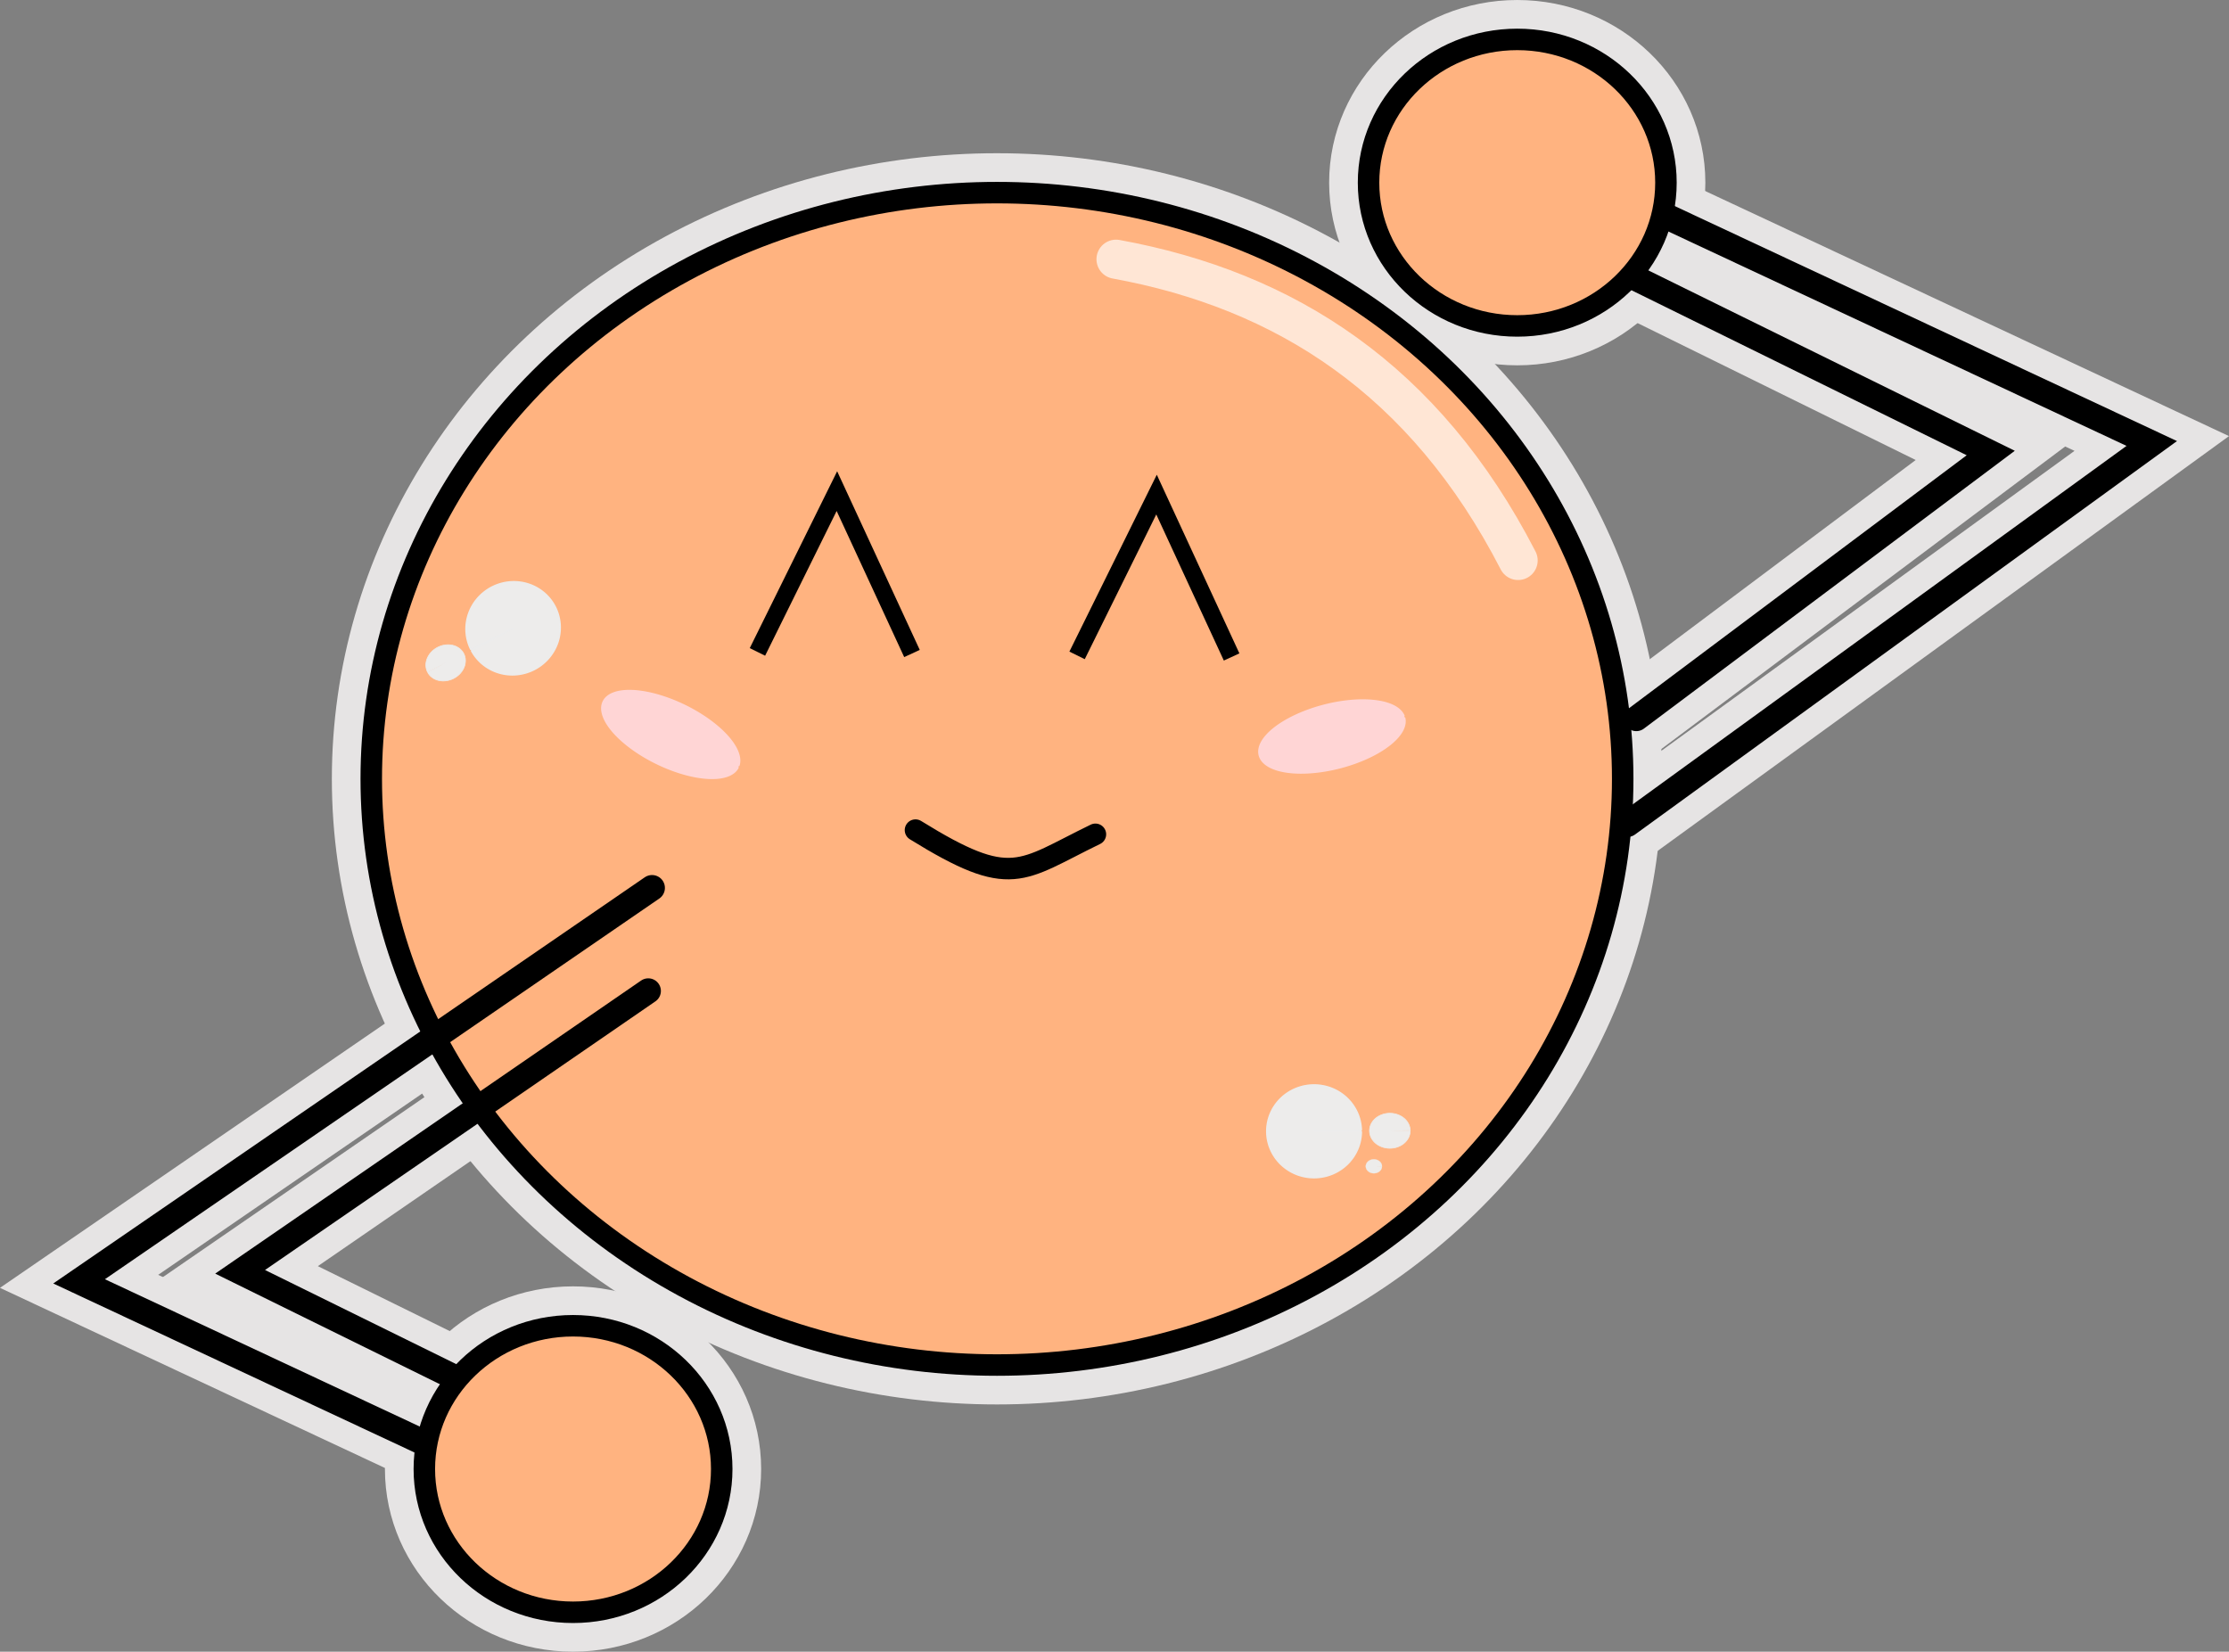 <?xml version="1.0" encoding="UTF-8" standalone="no"?>
<!-- Created with Inkscape (http://www.inkscape.org/) -->

<svg
   xmlns:dc="http://purl.org/dc/elements/1.1/"
   xmlns:cc="http://creativecommons.org/ns#"
   xmlns:rdf="http://www.w3.org/1999/02/22-rdf-syntax-ns#"
   xmlns:svg="http://www.w3.org/2000/svg"
   xmlns="http://www.w3.org/2000/svg"
   xmlns:sodipodi="http://sodipodi.sourceforge.net/DTD/sodipodi-0.dtd"
   xmlns:inkscape="http://www.inkscape.org/namespaces/inkscape"
   width="164.621mm"
   height="121.994mm"
   viewBox="0 0 164.621 121.994"
   version="1.1"
   id="svg1848"
   inkscape:version="0.92.3 (2405546, 2018-03-11)"
   sodipodi:docname="sliminou_corps_entraindattaquer_normal.svg">
  <rect x="0" y="0" width="164.621" height="121.994" fill="#808080" stroke="none"/>
  <defs
     id="defs1842" />
  <sodipodi:namedview
     id="base"
     pagecolor="#ffffff"
     bordercolor="#666666"
     borderopacity="1.0"
     inkscape:pageopacity="0.0"
     inkscape:pageshadow="2"
     inkscape:zoom="0.7"
     inkscape:cx="113.61144"
     inkscape:cy="123.77926"
     inkscape:document-units="mm"
     inkscape:current-layer="layer1"
     showgrid="false"
     inkscape:window-width="1853"
     inkscape:window-height="1025"
     inkscape:window-x="67"
     inkscape:window-y="27"
     inkscape:window-maximized="1" />
  <g
     inkscape:label="Calque 1"
     inkscape:groupmode="layer"
     id="layer1"
     transform="translate(-58.403,-79.596)">
    <ellipse
       style="fill:#ffb380;fill-opacity:1;stroke:#e6e4e4;stroke-width:5.821;stroke-linecap:round;stroke-linejoin:bevel;stroke-miterlimit:4.667;stroke-dasharray:none;stroke-dashoffset:0;stroke-opacity:1"
       id="path855-3-4"
       cx="132.034"
       cy="137.121"
       rx="46.212"
       ry="43.297" />
    <path
       transform="rotate(-14.534)"
       d="m 123.603,169.05 a 5.473,2.314 0 0 1 -5.403,2.314 5.473,2.314 0 0 1 -5.541,-2.255 5.473,2.314 0 0 1 5.261,-2.372 5.473,2.314 0 0 1 5.676,2.194 l -5.466,0.119 z"
       sodipodi:end="6.2319075"
       sodipodi:start="0"
       sodipodi:ry="2.3140404"
       sodipodi:rx="5.4729891"
       sodipodi:cy="169.04985"
       sodipodi:cx="118.13051"
       sodipodi:type="arc"
       id="path1100-4-7-1-2-3"
       style="fill:#ffd5d5;fill-opacity:1;stroke:#e6e4e4;stroke-width:5.821;stroke-linejoin:bevel;stroke-miterlimit:4.667;stroke-dasharray:none;stroke-dashoffset:0;stroke-opacity:1" />
    <path
       transform="rotate(26.011)"
       d="m 161.175,72.952 a 5.473,2.314 0 0 1 -5.403,2.314 5.473,2.314 0 0 1 -5.541,-2.255 5.473,2.314 0 0 1 5.261,-2.372 5.473,2.314 0 0 1 5.676,2.194 l -5.466,0.119 z"
       sodipodi:end="6.2319075"
       sodipodi:start="0"
       sodipodi:ry="2.3140404"
       sodipodi:rx="5.4729891"
       sodipodi:cy="72.952217"
       sodipodi:cx="155.70207"
       sodipodi:type="arc"
       id="path1100-2-7-0-2-3-0"
       style="fill:#ffd5d5;fill-opacity:1;stroke:#e6e4e4;stroke-width:5.821;stroke-linejoin:bevel;stroke-miterlimit:4.667;stroke-dasharray:none;stroke-dashoffset:0;stroke-opacity:1" />
    <path
       style="fill:none;stroke:#e6e4e4;stroke-width:5.821;stroke-linecap:round;stroke-linejoin:miter;stroke-miterlimit:4.667;stroke-dasharray:none;stroke-opacity:1"
       d="m 140.827,98.743 c 12.498,2.281 22.81,8.88 29.695,22.248"
       id="path1053-2-3"
       inkscape:connector-curvature="0"
       sodipodi:nodetypes="cc" />
    <path
       d="m 158.939,163.155 a 3.488,3.421 0 0 1 -3.464,3.421 3.488,3.421 0 0 1 -3.511,-3.375 3.488,3.421 0 0 1 3.417,-3.466 3.488,3.421 0 0 1 3.557,3.328 l -3.486,0.092 z"
       sodipodi:end="6.2563591"
       sodipodi:start="1.0962797e-14"
       sodipodi:ry="3.4207532"
       sodipodi:rx="3.4875932"
       sodipodi:cy="163.15546"
       sodipodi:cx="155.45183"
       sodipodi:type="arc"
       id="path1413-0-7-28-0"
       style="fill:#ececec;fill-opacity:0.98;stroke:#e6e4e4;stroke-width:5.821;stroke-linecap:round;stroke-linejoin:bevel;stroke-miterlimit:4.667;stroke-dasharray:none;stroke-dashoffset:0;stroke-opacity:1" />
    <path
       d="m 162.553,163.115 a 1.504,1.293 0 0 1 -1.493,1.293 1.504,1.293 0 0 1 -1.513,-1.276 1.504,1.293 0 0 1 1.473,-1.311 1.504,1.293 0 0 1 1.533,1.258 l -1.503,0.035 z"
       sodipodi:end="6.2563591"
       sodipodi:start="1.0962797e-14"
       sodipodi:ry="1.2934349"
       sodipodi:rx="1.5035011"
       sodipodi:cy="163.11504"
       sodipodi:cx="161.04965"
       sodipodi:type="arc"
       id="path1413-9-6-5-9-9"
       style="fill:#ececec;fill-opacity:0.98;stroke:#e6e4e4;stroke-width:5.821;stroke-linecap:round;stroke-linejoin:bevel;stroke-miterlimit:4.667;stroke-dasharray:none;stroke-dashoffset:0;stroke-opacity:1" />
    <path
       d="m 160.468,165.741 a 0.598,0.514 0 0 1 -0.594,0.514 0.598,0.514 0 0 1 -0.602,-0.508 0.598,0.514 0 0 1 0.586,-0.521 0.598,0.514 0 0 1 0.61,0.501 l -0.598,0.014 z"
       sodipodi:end="6.2563591"
       sodipodi:start="1.0962797e-14"
       sodipodi:ry="0.51449341"
       sodipodi:rx="0.59805208"
       sodipodi:cy="165.74088"
       sodipodi:cx="159.87032"
       sodipodi:type="arc"
       id="path1413-9-3-2-9-7-2"
       style="fill:#ececec;fill-opacity:0.98;stroke:#e6e4e4;stroke-width:5.821;stroke-linecap:round;stroke-linejoin:bevel;stroke-miterlimit:4.667;stroke-dasharray:none;stroke-dashoffset:0;stroke-opacity:1" />
    <path
       d="m -25.884,-155.844 a 3.488,3.421 0 0 1 -3.464,3.421 3.488,3.421 0 0 1 -3.511,-3.375 3.488,3.421 0 0 1 3.417,-3.466 3.488,3.421 0 0 1 3.557,3.328 l -3.486,0.092 z"
       sodipodi:end="6.2563591"
       sodipodi:start="1.0962797e-14"
       sodipodi:ry="3.4207532"
       sodipodi:rx="3.4875932"
       sodipodi:cy="-155.84384"
       sodipodi:cx="-29.37184"
       sodipodi:type="arc"
       id="path1413-0-7-2-3-5"
       style="fill:#ececec;fill-opacity:0.98;stroke:#e6e4e4;stroke-width:5.821;stroke-linecap:round;stroke-linejoin:bevel;stroke-miterlimit:4.667;stroke-dasharray:none;stroke-dashoffset:0;stroke-opacity:1"
       transform="rotate(153.284)"
       inkscape:transform-center-x="-3.8735449"
       inkscape:transform-center-y="15.825388" />
    <path
       d="m -22.271,-155.884 a 1.504,1.293 0 0 1 -1.493,1.293 1.504,1.293 0 0 1 -1.513,-1.276 1.504,1.293 0 0 1 1.473,-1.311 1.504,1.293 0 0 1 1.533,1.258 l -1.503,0.035 z"
       sodipodi:end="6.2563591"
       sodipodi:start="1.0962797e-14"
       sodipodi:ry="1.2934349"
       sodipodi:rx="1.5035011"
       sodipodi:cy="-155.88426"
       sodipodi:cx="-23.774031"
       sodipodi:type="arc"
       id="path1413-9-6-5-2-6-4"
       style="fill:#ececec;fill-opacity:0.98;stroke:#e6e4e4;stroke-width:5.821;stroke-linecap:round;stroke-linejoin:bevel;stroke-miterlimit:4.667;stroke-dasharray:none;stroke-dashoffset:0;stroke-opacity:1"
       transform="rotate(153.284)"
       inkscape:transform-center-x="1.1085073"
       inkscape:transform-center-y="18.378089" />
    <path
       style="fill:none;stroke:#e6e4e4;stroke-width:5.821;stroke-linecap:round;stroke-linejoin:miter;stroke-miterlimit:4.667;stroke-dasharray:none;stroke-opacity:1"
       d="m 106.28,152.788 -30.144,20.744 34.745,17.105"
       id="path886-7-1-0"
       inkscape:connector-curvature="0"
       sodipodi:nodetypes="ccc" />
    <path
       style="fill:none;stroke:#e6e4e4;stroke-width:5.821;stroke-linecap:round;stroke-linejoin:miter;stroke-miterlimit:4.667;stroke-dasharray:none;stroke-opacity:1"
       d="m 106.559,145.177 -42.316,29.06 43.496,20.353"
       id="path886-3-0-9-5"
       inkscape:connector-curvature="0"
       sodipodi:nodetypes="ccc" />
    <ellipse
       style="fill:#ffb380;fill-opacity:1;stroke:#e6e4e4;stroke-width:5.821;stroke-linecap:round;stroke-linejoin:bevel;stroke-miterlimit:4.667;stroke-dasharray:none;stroke-dashoffset:0;stroke-opacity:1"
       id="path903-9-4-9"
       cx="-100.724"
       cy="188.098"
       rx="10.982"
       ry="10.581"
       transform="scale(-1,1)" />
    <path
       style="fill:none;stroke:#e6e4e4;stroke-width:5.821;stroke-linecap:butt;stroke-linejoin:miter;stroke-miterlimit:4.667;stroke-dasharray:none;stroke-opacity:1"
       d="m 149.363,128.12 -5.545,-11.994 -5.868,11.877"
       id="path1071-7-4"
       inkscape:connector-curvature="0"
       sodipodi:nodetypes="ccc" />
    <path
       style="fill:none;stroke:#e6e4e4;stroke-width:5.821;stroke-linecap:butt;stroke-linejoin:miter;stroke-miterlimit:4.667;stroke-dasharray:none;stroke-opacity:1"
       d="m 125.756,127.864 -5.545,-11.994 -5.868,11.877"
       id="path1071-7-8-6"
       inkscape:connector-curvature="0"
       sodipodi:nodetypes="ccc" />
    <path
       style="fill:none;stroke:#e6e4e4;stroke-width:5.821;stroke-linecap:round;stroke-linejoin:miter;stroke-miterlimit:4.667;stroke-dasharray:none;stroke-opacity:1"
       d="m 179.252,132.666 26.176,-19.61 -34.745,-17.105"
       id="path886-2-3-9"
       inkscape:connector-curvature="0"
       sodipodi:nodetypes="ccc" />
    <path
       style="fill:none;stroke:#e6e4e4;stroke-width:5.821;stroke-linecap:round;stroke-linejoin:miter;stroke-miterlimit:4.667;stroke-dasharray:none;stroke-opacity:1"
       d="M 178.595,140.466 217.32,112.351 173.824,91.998"
       id="path886-3-9-6-2"
       inkscape:connector-curvature="0"
       sodipodi:nodetypes="ccc" />
    <ellipse
       style="fill:#ffb380;fill-opacity:1;stroke:#e6e4e4;stroke-width:5.821;stroke-linecap:round;stroke-linejoin:bevel;stroke-miterlimit:4.667;stroke-dasharray:none;stroke-dashoffset:0;stroke-opacity:1"
       id="path903-3-1-2"
       cx="170.458"
       cy="-93.088"
       rx="10.982"
       ry="10.581"
       transform="scale(1,-1)" />
    <path
       sodipodi:nodetypes="cc"
       inkscape:connector-curvature="0"
       id="path1128-6-9-0-4"
       d="m 126.015,140.908 c 7.134,4.416 7.704,3.022 13.289,0.31"
       style="fill:none;stroke:#e6e4e4;stroke-width:5.821;stroke-linecap:round;stroke-linejoin:miter;stroke-miterlimit:4.667;stroke-dasharray:none;stroke-opacity:1" />
    <ellipse
       style="fill:#ffb380;fill-opacity:1;stroke:#000000;stroke-width:1.587;stroke-linecap:round;stroke-linejoin:bevel;stroke-miterlimit:4;stroke-dasharray:none;stroke-dashoffset:0;stroke-opacity:1"
       id="path855-3"
       cx="132.034"
       cy="137.121"
       rx="46.212"
       ry="43.297" />
    <path
       transform="rotate(-14.534)"
       d="m 123.603,169.05 a 5.473,2.314 0 0 1 -5.403,2.314 5.473,2.314 0 0 1 -5.541,-2.255 5.473,2.314 0 0 1 5.261,-2.372 5.473,2.314 0 0 1 5.676,2.194 l -5.466,0.119 z"
       sodipodi:end="6.2319075"
       sodipodi:start="0"
       sodipodi:ry="2.3140404"
       sodipodi:rx="5.4729891"
       sodipodi:cy="169.04985"
       sodipodi:cx="118.13051"
       sodipodi:type="arc"
       id="path1100-4-7-1-2"
       style="fill:#ffd5d5;fill-opacity:1;stroke:#ffd5d5;stroke-width:0.24;stroke-linejoin:bevel;stroke-miterlimit:10;stroke-dasharray:none;stroke-dashoffset:0;stroke-opacity:1" />
    <path
       transform="rotate(26.011)"
       d="m 161.175,72.952 a 5.473,2.314 0 0 1 -5.403,2.314 5.473,2.314 0 0 1 -5.541,-2.255 5.473,2.314 0 0 1 5.261,-2.372 5.473,2.314 0 0 1 5.676,2.194 l -5.466,0.119 z"
       sodipodi:end="6.2319075"
       sodipodi:start="0"
       sodipodi:ry="2.3140404"
       sodipodi:rx="5.4729891"
       sodipodi:cy="72.952217"
       sodipodi:cx="155.70207"
       sodipodi:type="arc"
       id="path1100-2-7-0-2-3"
       style="fill:#ffd5d5;fill-opacity:1;stroke:#ffd5d5;stroke-width:0.24;stroke-linejoin:bevel;stroke-miterlimit:10;stroke-dasharray:none;stroke-dashoffset:0;stroke-opacity:1" />
    <path
       style="fill:none;stroke:#ffe6d5;stroke-width:2.891;stroke-linecap:round;stroke-linejoin:miter;stroke-miterlimit:4;stroke-dasharray:none;stroke-opacity:1"
       d="m 140.827,98.743 c 12.498,2.281 22.81,8.88 29.695,22.248"
       id="path1053-2"
       inkscape:connector-curvature="0"
       sodipodi:nodetypes="cc" />
    <path
       d="m 158.939,163.155 a 3.488,3.421 0 0 1 -3.464,3.421 3.488,3.421 0 0 1 -3.511,-3.375 3.488,3.421 0 0 1 3.417,-3.466 3.488,3.421 0 0 1 3.557,3.328 l -3.486,0.092 z"
       sodipodi:end="6.2563591"
       sodipodi:start="1.0962797e-14"
       sodipodi:ry="3.4207532"
       sodipodi:rx="3.4875932"
       sodipodi:cy="163.15546"
       sodipodi:cx="155.45183"
       sodipodi:type="arc"
       id="path1413-0-7-28"
       style="fill:#ececec;fill-opacity:0.98;stroke:#ececec;stroke-width:0.117;stroke-linecap:round;stroke-linejoin:bevel;stroke-miterlimit:4;stroke-dasharray:none;stroke-dashoffset:0;stroke-opacity:1" />
    <path
       d="m 162.553,163.115 a 1.504,1.293 0 0 1 -1.493,1.293 1.504,1.293 0 0 1 -1.513,-1.276 1.504,1.293 0 0 1 1.473,-1.311 1.504,1.293 0 0 1 1.533,1.258 l -1.503,0.035 z"
       sodipodi:end="6.2563591"
       sodipodi:start="1.0962797e-14"
       sodipodi:ry="1.2934349"
       sodipodi:rx="1.5035011"
       sodipodi:cy="163.11504"
       sodipodi:cx="161.04965"
       sodipodi:type="arc"
       id="path1413-9-6-5-9"
       style="fill:#ececec;fill-opacity:0.98;stroke:#ececec;stroke-width:0.047;stroke-linecap:round;stroke-linejoin:bevel;stroke-miterlimit:4;stroke-dasharray:none;stroke-dashoffset:0;stroke-opacity:1" />
    <path
       d="m 160.468,165.741 a 0.598,0.514 0 0 1 -0.594,0.514 0.598,0.514 0 0 1 -0.602,-0.508 0.598,0.514 0 0 1 0.586,-0.521 0.598,0.514 0 0 1 0.61,0.501 l -0.598,0.014 z"
       sodipodi:end="6.2563591"
       sodipodi:start="1.0962797e-14"
       sodipodi:ry="0.51449341"
       sodipodi:rx="0.59805208"
       sodipodi:cy="165.74088"
       sodipodi:cx="159.87032"
       sodipodi:type="arc"
       id="path1413-9-3-2-9-7"
       style="fill:#ececec;fill-opacity:0.98;stroke:#ececec;stroke-width:0.019;stroke-linecap:round;stroke-linejoin:bevel;stroke-miterlimit:4;stroke-dasharray:none;stroke-dashoffset:0;stroke-opacity:1" />
    <path
       d="m -25.884,-155.844 a 3.488,3.421 0 0 1 -3.464,3.421 3.488,3.421 0 0 1 -3.511,-3.375 3.488,3.421 0 0 1 3.417,-3.466 3.488,3.421 0 0 1 3.557,3.328 l -3.486,0.092 z"
       sodipodi:end="6.2563591"
       sodipodi:start="1.0962797e-14"
       sodipodi:ry="3.4207532"
       sodipodi:rx="3.4875932"
       sodipodi:cy="-155.84384"
       sodipodi:cx="-29.37184"
       sodipodi:type="arc"
       id="path1413-0-7-2-3"
       style="fill:#ececec;fill-opacity:0.98;stroke:#ececec;stroke-width:0.117;stroke-linecap:round;stroke-linejoin:bevel;stroke-miterlimit:4;stroke-dasharray:none;stroke-dashoffset:0;stroke-opacity:1"
       transform="rotate(153.284)"
       inkscape:transform-center-x="-3.8735449"
       inkscape:transform-center-y="15.825388" />
    <path
       d="m -22.271,-155.884 a 1.504,1.293 0 0 1 -1.493,1.293 1.504,1.293 0 0 1 -1.513,-1.276 1.504,1.293 0 0 1 1.473,-1.311 1.504,1.293 0 0 1 1.533,1.258 l -1.503,0.035 z"
       sodipodi:end="6.2563591"
       sodipodi:start="1.0962797e-14"
       sodipodi:ry="1.2934349"
       sodipodi:rx="1.5035011"
       sodipodi:cy="-155.88426"
       sodipodi:cx="-23.774031"
       sodipodi:type="arc"
       id="path1413-9-6-5-2-6"
       style="fill:#ececec;fill-opacity:0.98;stroke:#ececec;stroke-width:0.047;stroke-linecap:round;stroke-linejoin:bevel;stroke-miterlimit:4;stroke-dasharray:none;stroke-dashoffset:0;stroke-opacity:1"
       transform="rotate(153.284)"
       inkscape:transform-center-x="1.1085073"
       inkscape:transform-center-y="18.378089" />
    <path
       style="fill:none;stroke:#000000;stroke-width:1.865;stroke-linecap:round;stroke-linejoin:miter;stroke-miterlimit:4;stroke-dasharray:none;stroke-opacity:1"
       d="m 106.28,152.788 -30.144,20.744 34.745,17.105"
       id="path886-7-1"
       inkscape:connector-curvature="0"
       sodipodi:nodetypes="ccc" />
    <path
       style="fill:none;stroke:#000000;stroke-width:1.901;stroke-linecap:round;stroke-linejoin:miter;stroke-miterlimit:4;stroke-dasharray:none;stroke-opacity:1"
       d="m 106.559,145.177 -42.316,29.06 43.496,20.353"
       id="path886-3-0-9"
       inkscape:connector-curvature="0"
       sodipodi:nodetypes="ccc" />
    <ellipse
       style="fill:#ffb380;fill-opacity:1;stroke:#000000;stroke-width:1.587;stroke-linecap:round;stroke-linejoin:bevel;stroke-miterlimit:4;stroke-dasharray:none;stroke-dashoffset:0;stroke-opacity:1"
       id="path903-9-4"
       cx="-100.724"
       cy="188.098"
       rx="10.982"
       ry="10.581"
       transform="scale(-1,1)" />
    <path
       style="fill:none;stroke:#000000;stroke-width:1.265;stroke-linecap:butt;stroke-linejoin:miter;stroke-miterlimit:4;stroke-dasharray:none;stroke-opacity:1"
       d="m 149.363,128.12 -5.545,-11.994 -5.868,11.877"
       id="path1071-7"
       inkscape:connector-curvature="0"
       sodipodi:nodetypes="ccc" />
    <path
       style="fill:none;stroke:#000000;stroke-width:1.265;stroke-linecap:butt;stroke-linejoin:miter;stroke-miterlimit:4;stroke-dasharray:none;stroke-opacity:1"
       d="m 125.756,127.864 -5.545,-11.994 -5.868,11.877"
       id="path1071-7-8"
       inkscape:connector-curvature="0"
       sodipodi:nodetypes="ccc" />
    <path
       style="fill:none;stroke:#000000;stroke-width:1.865;stroke-linecap:round;stroke-linejoin:miter;stroke-miterlimit:4;stroke-dasharray:none;stroke-opacity:1"
       d="m 179.252,132.666 26.176,-19.61 -34.745,-17.105"
       id="path886-2-3"
       inkscape:connector-curvature="0"
       sodipodi:nodetypes="ccc" />
    <path
       style="fill:none;stroke:#000000;stroke-width:1.901;stroke-linecap:round;stroke-linejoin:miter;stroke-miterlimit:4;stroke-dasharray:none;stroke-opacity:1"
       d="M 178.595,140.466 217.32,112.351 173.824,91.998"
       id="path886-3-9-6"
       inkscape:connector-curvature="0"
       sodipodi:nodetypes="ccc" />
    <ellipse
       style="fill:#ffb380;fill-opacity:1;stroke:#000000;stroke-width:1.587;stroke-linecap:round;stroke-linejoin:bevel;stroke-miterlimit:4;stroke-dasharray:none;stroke-dashoffset:0;stroke-opacity:1"
       id="path903-3-1"
       cx="170.458"
       cy="-93.088"
       rx="10.982"
       ry="10.581"
       transform="scale(1,-1)" />
    <path
       sodipodi:nodetypes="cc"
       inkscape:connector-curvature="0"
       id="path1128-6-9-0"
       d="m 126.015,140.908 c 7.134,4.416 7.704,3.022 13.289,0.31"
       style="fill:none;stroke:#000000;stroke-width:1.587;stroke-linecap:round;stroke-linejoin:miter;stroke-miterlimit:4;stroke-dasharray:none;stroke-opacity:1" />
  </g>
</svg>
